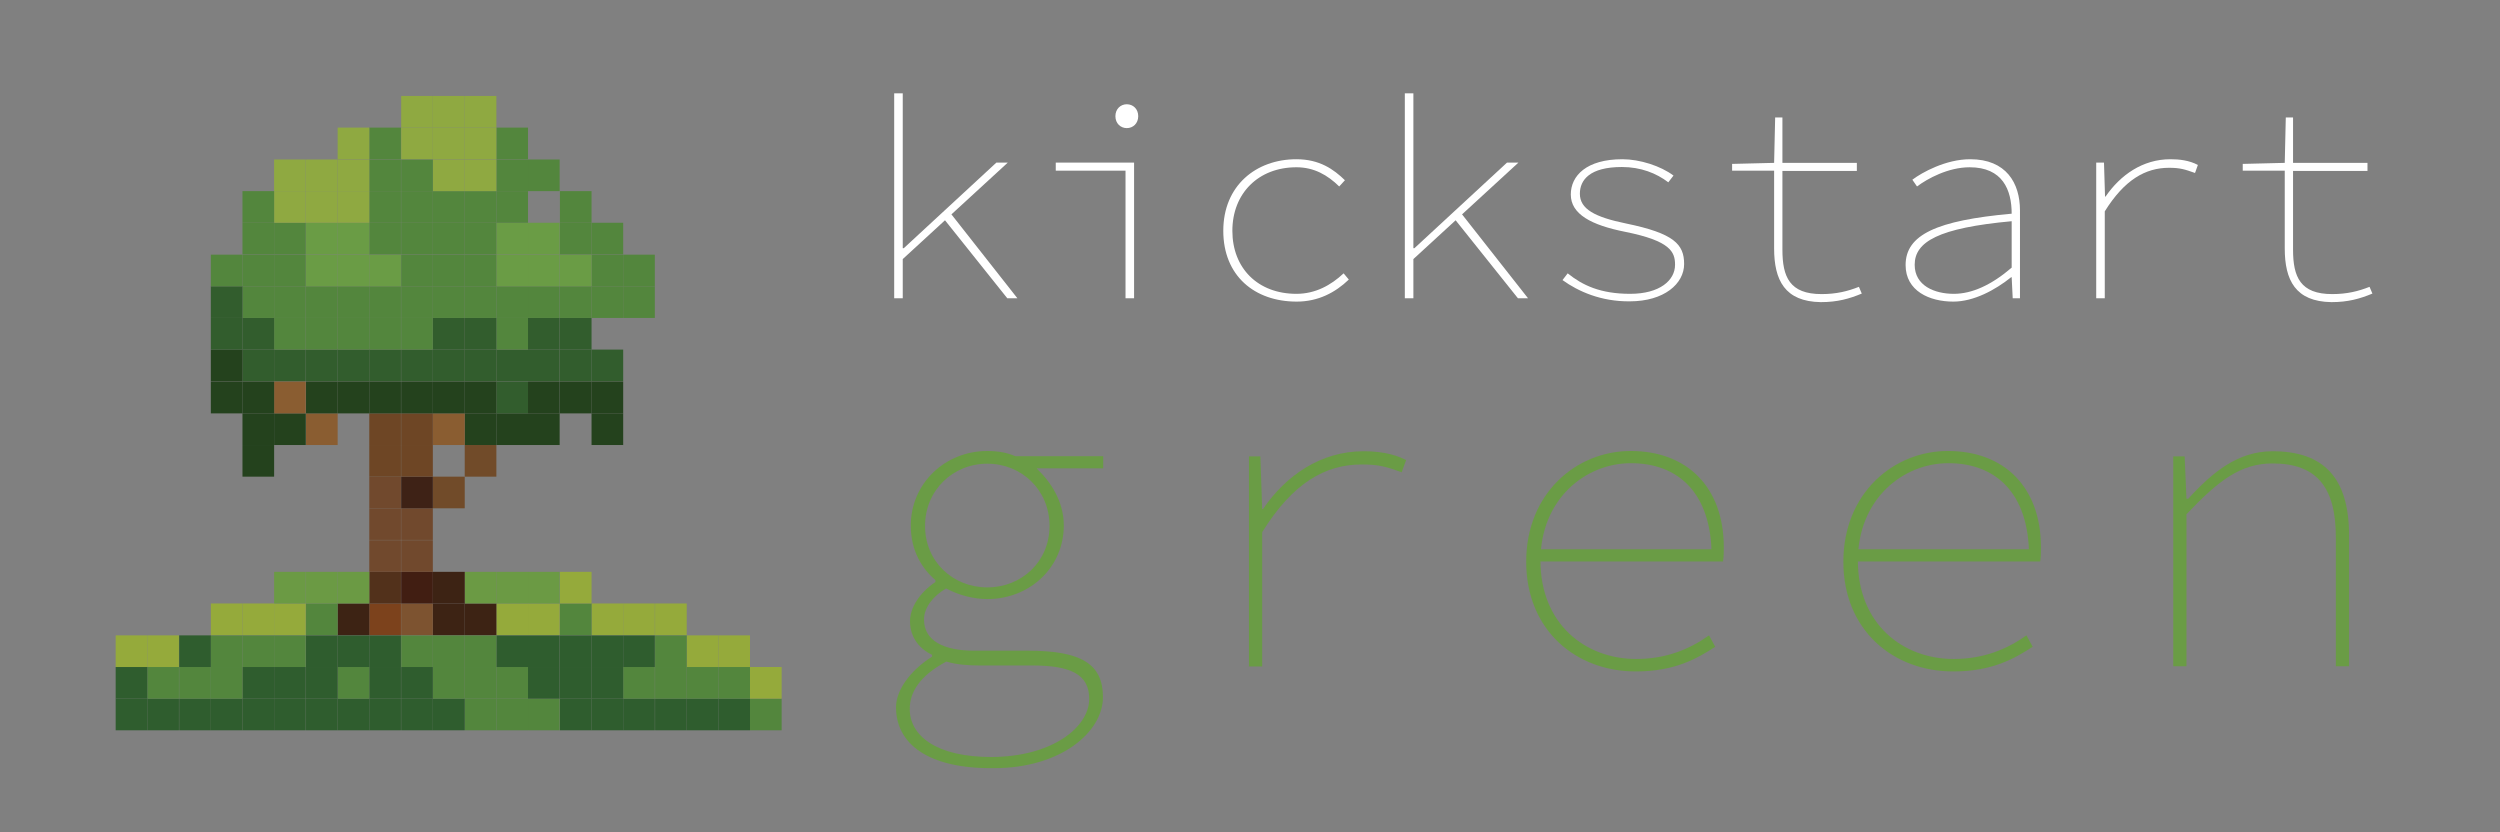 <?xml version="1.0" encoding="utf-8"?>
<!-- Generator: Adobe Illustrator 26.0.3, SVG Export Plug-In . SVG Version: 6.00 Build 0)  -->
<svg version="1.1" xmlns="http://www.w3.org/2000/svg" xmlns:xlink="http://www.w3.org/1999/xlink" x="0px" y="0px"
	 viewBox="0 0 964 321" style="enable-background:new 0 0 964 321;" xml:space="preserve">
<rect x="0" y="0" width="964" height="321" fill="#808080" stroke="none"/>
<style type="text/css">
	.st0{fill:#FFFFFF;}
	.st1{fill:#6A9C45;}
	.st2{fill:#53863D;}
	.st3{fill:#95AA3B;}
	.st4{fill:#2F5D2E;}
	.st5{fill:#24421D;}
	.st6{fill:#325D2D;}
	.st7{fill:#6B9A44;}
	.st8{fill:#3D2314;}
	.st9{fill:#714B29;}
	.st10{fill:#8FA941;}
	.st11{fill:#8A5D31;}
	.st12{fill:#7D5330;}
	.st13{fill:#411E12;}
	.st14{fill:#71492D;}
	.st15{fill:#3E2216;}
	.st16{fill:#6E4625;}
	.st17{fill:#7C421C;}
	.st18{fill:#52311B;}
</style>
<g id="Layer_1">
	<g>
		<g>
			<path class="st0" d="M344.8,36h3.3v59.7h0.4l35.7-33h4.4l-40.5,37.2V115h-3.3V36z M363.4,83.7l2.4-2.4l26.5,33.7h-3.9L363.4,83.7
				z"/>
			<path class="st0" d="M434,65.8h-26.9v-3.1h30.2V115H434V65.8z M430.1,44.8c0-2.8,2-4.6,4.4-4.6s4.4,1.8,4.4,4.6s-2,4.6-4.4,4.6
				S430.1,47.6,430.1,44.8z"/>
			<path class="st0" d="M471.7,89c0-17.5,12.7-27.6,28.2-27.6c8.9,0,14.4,3.9,18.7,8.1l-2.2,2.4c-4.5-4.4-9.7-7.4-16.5-7.4
				c-14.7,0-24.7,10.1-24.7,24.5s9.8,24.3,24.7,24.3c7.3,0,13.3-3.3,18.2-7.9l2,2.4c-5.2,5-11.8,8.5-20.1,8.5
				C483.7,116.3,471.7,106.3,471.7,89z"/>
			<path class="st0" d="M541.7,36h3.3v59.7h0.4l35.7-33h4.4l-40.5,37.2V115h-3.3V36z M560.3,83.7l2.4-2.4l26.5,33.7h-3.9L560.3,83.7
				z"/>
			<path class="st0" d="M602.5,108l2-2.6c5.7,4.6,12.6,7.9,24.1,7.9c11.4,0,17.3-5.2,17.3-11.2c0-5-1.8-9.2-19.2-12.7
				c-13.1-2.6-21-6.8-21-14.4c0-7.2,6-13.6,19.9-13.6c6.7,0,14.8,2.6,19.7,6.3l-2,2.6c-4.6-3.5-10.6-5.9-17.9-5.9
				c-12.4,0-16.2,5-16.2,10.3c0,5.9,5.7,9,17.9,11.5c18.4,3.8,22.3,8,22.3,15.6s-7.7,14.4-21,14.4
				C617.4,116.3,608.6,112.4,602.5,108z"/>
			<path class="st0" d="M684.1,95.8v-30h-16.2v-2.6l16.2-0.4l0.4-17.5h2.8v17.5H716v3.1h-28.7v30.4c0,10.5,2.8,17.1,15.1,17.1
				c5.7,0,10.1-1.1,14.4-2.8l1.1,2.6c-4.8,2-9.4,3.3-15.8,3.3C688.2,116.3,684.1,108,684.1,95.8z"/>
			<path class="st0" d="M734.8,102.2c0-11.7,12-17.2,40.9-19.8c0-9.2-3.5-17.9-16.2-17.9c-8.3,0-16.3,4.4-20.3,7.4l-1.8-2.6
				c3.7-2.8,12.9-7.9,22.3-7.9c13.9,0,19.2,9.2,19.2,19.7V115h-2.8l-0.4-8.1h-0.2c-6.1,4.9-14.4,9.4-22.3,9.4
				C744,116.3,734.8,112.2,734.8,102.2z M775.7,103.2V85.3c-28.2,2.6-37.4,7.9-37.4,16.8c0,8.1,7.7,11.2,15.1,11.2
				C760.4,113.3,767.9,109.9,775.7,103.2z"/>
			<path class="st0" d="M808.5,62.7h2.8l0.4,13.1h0.2c5.7-8.3,14.3-14.4,25-14.4c3.4,0,7.2,0.4,10.6,2.2l-1.1,3.1
				c-3.9-1.4-5.8-2-10-2c-9.1,0-17.2,4.6-24.8,16.8V115h-3.3V62.7z"/>
			<path class="st0" d="M881,95.8v-30h-16.2v-2.6l16.2-0.4l0.4-17.5h2.8v17.5h28.7v3.1h-28.7v30.4c0,10.5,2.8,17.1,15.1,17.1
				c5.7,0,10.1-1.1,14.4-2.8l1.1,2.6c-4.8,2-9.4,3.3-15.8,3.3C885.1,116.3,881,108,881,95.8z"/>
			<path class="st1" d="M345.5,272.7c0-6.3,5.1-13.9,13.9-19.5v-0.7c-4.1-1.9-8.5-6.1-8.5-12.9c0-5.1,3.4-10.8,9.8-15.2v-0.7
				c-5.1-4.4-9.5-11.2-9.5-21c0-16.3,13.2-28.8,29.5-28.8c4.4,0,7.8,0.7,10.8,2h33.9v4.7h-25.7c5.4,5.1,10.5,12.7,10.5,22
				c0,16.3-13.2,28.4-29.5,28.4c-5.1,0-10.8-1.4-15.9-4.1c-5.1,3-8.5,7.4-8.5,12c0,8.3,7.8,12,19.3,12h20.8
				c20.5,0,28.9,5.1,28.9,17.9c0,13.5-16.3,27.4-42,27.4C357.7,296.5,345.5,286.7,345.5,272.7z M420,269.5c0-9.6-7.3-12.9-22.2-12.9
				h-20.5c-3.7,0-8.5-0.3-12.4-1.5c-10.5,5.6-14.1,12-14.1,18.3c0,10.3,10.2,18.5,31.5,18.5C405.9,291.8,420,280.3,420,269.5z
				 M404.7,202.8c0-13.9-10.8-24-24-24c-13.2,0-24,10.2-24,24s10.8,23.7,24,23.7C393.9,226.5,404.7,216.6,404.7,202.8z"/>
			<path class="st1" d="M481.6,176h4.4l0.7,20.3h0.3c8.8-12.9,22.2-22.3,38.8-22.3c5.2,0,11.2,0.7,16.4,3.4l-1.7,4.7
				c-6.1-2.2-9-3-15.4-3c-14.1,0-26.6,7.1-38.4,26.1v51.8h-5.1V176z"/>
			<path class="st1" d="M588.5,216.6c0-26.4,19.3-42.7,40.3-42.7c21.7,0,35.9,13.9,35.9,37.2c0,1.7,0,3.4-0.3,5.4h-74.1v-4.7H663
				l-3,2.7c0-24.4-12.9-35.9-31.1-35.9c-17.6,0-34.9,13.9-34.9,37.6c0,24.4,17.3,37.9,36.9,37.9c11.5,0,20.5-3.7,28.1-9.1l2.4,4.4
				c-7.1,4.6-15.7,9.5-30.5,9.5C607.8,259,588.5,243.1,588.5,216.6z"/>
			<path class="st1" d="M710.8,216.6c0-26.4,19.3-42.7,40.3-42.7c21.7,0,35.9,13.9,35.9,37.2c0,1.7,0,3.4-0.3,5.4h-74.1v-4.7h72.8
				l-3,2.7c0-24.4-12.9-35.9-31.1-35.9c-17.6,0-34.9,13.9-34.9,37.6c0,24.4,17.3,37.9,36.9,37.9c11.5,0,20.5-3.7,28.1-9.1l2.4,4.4
				c-7.1,4.6-15.7,9.5-30.5,9.5C730.1,259,710.8,243.1,710.8,216.6z"/>
			<path class="st1" d="M838,176h4.4l0.7,16.3h0.7c9.6-10.5,19.3-18.3,32.5-18.3c19.8,0,29.5,10.3,29.5,32.5v50.4h-5.1v-49.8
				c0-19.1-7.3-28.4-24.4-28.4c-12.2,0-20.7,6.4-33.2,19.6v58.6H838V176z"/>
		</g>
	</g>
	<g>
		<g id="XMLID_00000170995486500819092660000008172314524420385453_">
			<g>
				<rect x="289.2" y="269.4" class="st2" width="12.2" height="12.2"/>
				<rect x="289.2" y="257.2" class="st3" width="12.2" height="12.2"/>
				<rect x="277" y="269.4" class="st4" width="12.2" height="12.2"/>
				<rect x="277" y="257.2" class="st2" width="12.2" height="12.2"/>
				<rect x="277" y="245" class="st3" width="12.2" height="12.2"/>
				<rect x="264.8" y="269.4" class="st4" width="12.2" height="12.2"/>
				<rect x="264.8" y="257.2" class="st2" width="12.2" height="12.2"/>
				<rect x="264.8" y="245" class="st3" width="12.2" height="12.2"/>
				<rect x="252.6" y="269.4" class="st4" width="12.2" height="12.2"/>
				<rect x="252.6" y="257.2" class="st2" width="12.2" height="12.2"/>
				<rect x="252.6" y="245" class="st2" width="12.2" height="12.2"/>
				<rect x="252.6" y="232.7" class="st3" width="12.2" height="12.2"/>
				<rect x="240.3" y="269.4" class="st4" width="12.2" height="12.2"/>
				<rect x="240.3" y="257.2" class="st2" width="12.2" height="12.2"/>
				<rect x="240.3" y="245" class="st4" width="12.2" height="12.2"/>
				<rect x="240.3" y="232.7" class="st3" width="12.2" height="12.2"/>
				<rect x="240.3" y="110.4" class="st2" width="12.2" height="12.2"/>
				<rect x="240.3" y="98.2" class="st2" width="12.2" height="12.2"/>
				<rect x="228.1" y="269.4" class="st4" width="12.2" height="12.2"/>
				<rect x="228.1" y="257.2" class="st4" width="12.2" height="12.2"/>
				<rect x="228.1" y="245" class="st4" width="12.2" height="12.2"/>
				<rect x="228.1" y="232.7" class="st3" width="12.2" height="12.2"/>
				<rect x="228.1" y="159.4" class="st5" width="12.2" height="12.2"/>
				<rect x="228.1" y="147.1" class="st5" width="12.2" height="12.3"/>
				<rect x="228.1" y="134.8" class="st6" width="12.2" height="12.2"/>
				<rect x="228.1" y="110.4" class="st2" width="12.2" height="12.2"/>
				<rect x="228.1" y="98.2" class="st2" width="12.2" height="12.2"/>
				<rect x="228.1" y="85.9" class="st2" width="12.2" height="12.2"/>
				<rect x="215.9" y="269.4" class="st4" width="12.2" height="12.2"/>
				<rect x="215.9" y="257.2" class="st4" width="12.2" height="12.2"/>
				<rect x="215.9" y="245" class="st4" width="12.2" height="12.2"/>
				<rect x="215.9" y="232.7" class="st2" width="12.2" height="12.2"/>
				<rect x="215.9" y="220.5" class="st3" width="12.2" height="12.2"/>
				<rect x="215.9" y="147.1" class="st5" width="12.2" height="12.3"/>
				<rect x="215.9" y="134.8" class="st6" width="12.2" height="12.2"/>
				<rect x="215.9" y="122.6" class="st6" width="12.2" height="12.2"/>
				<rect x="215.9" y="110.4" class="st2" width="12.2" height="12.2"/>
				<rect x="215.9" y="98.2" class="st1" width="12.2" height="12.2"/>
				<rect x="215.9" y="85.9" class="st2" width="12.2" height="12.2"/>
				<rect x="215.9" y="73.7" class="st2" width="12.2" height="12.2"/>
				<rect x="203.6" y="269.4" class="st2" width="12.2" height="12.2"/>
				<rect x="203.6" y="257.2" class="st4" width="12.2" height="12.2"/>
				<rect x="203.6" y="245" class="st4" width="12.2" height="12.2"/>
				<rect x="203.6" y="232.7" class="st3" width="12.2" height="12.2"/>
				<rect x="203.6" y="220.5" class="st7" width="12.2" height="12.2"/>
				<rect x="203.6" y="159.4" class="st5" width="12.2" height="12.2"/>
				<rect x="203.6" y="147.1" class="st5" width="12.2" height="12.3"/>
				<rect x="203.6" y="134.8" class="st6" width="12.2" height="12.2"/>
				<rect x="203.6" y="122.6" class="st6" width="12.2" height="12.2"/>
				<rect x="203.6" y="110.4" class="st2" width="12.2" height="12.2"/>
				<rect x="203.6" y="98.2" class="st1" width="12.2" height="12.2"/>
				<rect x="203.6" y="85.9" class="st1" width="12.2" height="12.2"/>
				<rect x="203.6" y="61.5" class="st2" width="12.2" height="12.2"/>
				<rect x="191.4" y="269.4" class="st2" width="12.2" height="12.2"/>
				<rect x="191.4" y="257.2" class="st2" width="12.2" height="12.2"/>
				<rect x="191.4" y="245" class="st4" width="12.2" height="12.2"/>
				<rect x="191.4" y="232.7" class="st3" width="12.2" height="12.2"/>
				<rect x="191.4" y="220.5" class="st7" width="12.2" height="12.2"/>
				<rect x="191.4" y="159.4" class="st5" width="12.2" height="12.2"/>
				<rect x="191.4" y="147.1" class="st6" width="12.2" height="12.3"/>
				<rect x="191.4" y="134.8" class="st6" width="12.2" height="12.2"/>
				<rect x="191.4" y="122.6" class="st2" width="12.2" height="12.2"/>
				<rect x="191.4" y="110.4" class="st2" width="12.2" height="12.2"/>
				<rect x="191.4" y="98.2" class="st1" width="12.2" height="12.2"/>
				<rect x="191.4" y="85.9" class="st1" width="12.2" height="12.2"/>
				<rect x="191.4" y="73.7" class="st2" width="12.2" height="12.2"/>
				<rect x="191.4" y="61.5" class="st2" width="12.2" height="12.2"/>
				<rect x="191.4" y="49.2" class="st2" width="12.2" height="12.2"/>
				<rect x="179.2" y="269.4" class="st2" width="12.2" height="12.2"/>
				<rect x="179.2" y="257.2" class="st2" width="12.2" height="12.2"/>
				<rect x="179.2" y="245" class="st2" width="12.2" height="12.2"/>
				<rect x="179.2" y="232.7" class="st8" width="12.2" height="12.2"/>
				<rect x="179.2" y="220.5" class="st7" width="12.2" height="12.2"/>
				<rect x="179.2" y="171.6" class="st9" width="12.2" height="12.2"/>
				<rect x="179.2" y="159.4" class="st5" width="12.2" height="12.2"/>
				<rect x="179.2" y="147.1" class="st5" width="12.2" height="12.3"/>
				<rect x="179.2" y="134.8" class="st6" width="12.2" height="12.2"/>
				<rect x="179.2" y="122.6" class="st6" width="12.2" height="12.2"/>
				<rect x="179.2" y="110.4" class="st2" width="12.2" height="12.2"/>
				<rect x="179.2" y="98.2" class="st2" width="12.2" height="12.2"/>
				<rect x="179.2" y="85.9" class="st2" width="12.2" height="12.2"/>
				<rect x="179.2" y="73.7" class="st2" width="12.2" height="12.2"/>
				<rect x="179.2" y="61.5" class="st10" width="12.2" height="12.2"/>
				<rect x="179.2" y="49.2" class="st10" width="12.2" height="12.2"/>
				<rect x="179.2" y="37" class="st10" width="12.2" height="12.2"/>
				<rect x="166.9" y="269.4" class="st4" width="12.3" height="12.2"/>
				<rect x="166.9" y="257.2" class="st2" width="12.3" height="12.2"/>
				<rect x="166.9" y="245" class="st2" width="12.3" height="12.2"/>
				<rect x="166.9" y="232.7" class="st8" width="12.3" height="12.2"/>
				<rect x="166.9" y="220.5" class="st8" width="12.3" height="12.2"/>
				<rect x="166.9" y="183.8" class="st9" width="12.3" height="12.2"/>
				<rect x="166.9" y="159.4" class="st11" width="12.3" height="12.2"/>
				<rect x="166.9" y="147.1" class="st5" width="12.3" height="12.3"/>
				<rect x="166.9" y="134.8" class="st6" width="12.3" height="12.2"/>
				<rect x="166.9" y="122.6" class="st6" width="12.3" height="12.2"/>
				<rect x="166.9" y="110.4" class="st2" width="12.3" height="12.2"/>
				<rect x="166.9" y="98.2" class="st2" width="12.3" height="12.2"/>
				<rect x="166.9" y="85.9" class="st2" width="12.3" height="12.2"/>
				<rect x="166.9" y="73.7" class="st2" width="12.3" height="12.2"/>
				<rect x="166.9" y="61.5" class="st10" width="12.3" height="12.2"/>
				<rect x="166.9" y="49.2" class="st10" width="12.3" height="12.2"/>
				<rect x="166.9" y="37" class="st10" width="12.3" height="12.2"/>
				<rect x="154.7" y="269.4" class="st4" width="12.2" height="12.2"/>
				<rect x="154.7" y="257.2" class="st4" width="12.2" height="12.2"/>
				<rect x="154.7" y="245" class="st2" width="12.2" height="12.2"/>
				<rect x="154.7" y="232.7" class="st12" width="12.2" height="12.2"/>
				<rect x="154.7" y="220.5" class="st13" width="12.2" height="12.2"/>
				<rect x="154.7" y="208.3" class="st14" width="12.2" height="12.2"/>
				<rect x="154.7" y="196" class="st14" width="12.2" height="12.2"/>
				<rect x="154.7" y="183.8" class="st15" width="12.2" height="12.2"/>
				<rect x="154.7" y="171.6" class="st16" width="12.2" height="12.2"/>
				<rect x="154.7" y="159.4" class="st16" width="12.2" height="12.2"/>
				<rect x="154.7" y="147.1" class="st5" width="12.2" height="12.3"/>
				<rect x="154.7" y="134.8" class="st6" width="12.2" height="12.2"/>
				<rect x="154.7" y="122.6" class="st2" width="12.2" height="12.2"/>
				<rect x="154.7" y="110.4" class="st2" width="12.2" height="12.2"/>
				<rect x="154.7" y="98.2" class="st2" width="12.2" height="12.2"/>
				<rect x="154.7" y="85.9" class="st2" width="12.2" height="12.2"/>
				<rect x="154.7" y="73.7" class="st2" width="12.2" height="12.2"/>
				<rect x="154.7" y="61.5" class="st2" width="12.2" height="12.2"/>
				<rect x="154.7" y="49.2" class="st10" width="12.2" height="12.2"/>
				<rect x="154.7" y="37" class="st10" width="12.2" height="12.2"/>
				<rect x="142.4" y="269.4" class="st4" width="12.2" height="12.2"/>
				<rect x="142.4" y="257.2" class="st4" width="12.2" height="12.2"/>
				<rect x="142.4" y="245" class="st4" width="12.2" height="12.2"/>
				<rect x="142.4" y="232.7" class="st17" width="12.2" height="12.2"/>
				<rect x="142.4" y="220.5" class="st18" width="12.2" height="12.2"/>
				<rect x="142.4" y="208.3" class="st14" width="12.2" height="12.2"/>
				<rect x="142.4" y="196" class="st14" width="12.2" height="12.2"/>
				<rect x="142.4" y="183.8" class="st14" width="12.2" height="12.2"/>
				<rect x="142.4" y="171.6" class="st16" width="12.2" height="12.2"/>
				<rect x="142.4" y="159.4" class="st16" width="12.2" height="12.2"/>
				<rect x="142.4" y="147.1" class="st5" width="12.2" height="12.3"/>
				<rect x="142.4" y="134.8" class="st6" width="12.2" height="12.2"/>
				<rect x="142.4" y="122.6" class="st2" width="12.2" height="12.2"/>
				<rect x="142.4" y="110.4" class="st2" width="12.2" height="12.2"/>
				<rect x="142.4" y="98.2" class="st1" width="12.2" height="12.2"/>
				<rect x="142.4" y="85.9" class="st2" width="12.2" height="12.2"/>
				<rect x="142.4" y="73.7" class="st2" width="12.2" height="12.2"/>
				<rect x="142.4" y="61.5" class="st2" width="12.2" height="12.2"/>
				<rect x="142.4" y="49.2" class="st2" width="12.2" height="12.2"/>
				<rect x="130.2" y="269.4" class="st4" width="12.2" height="12.2"/>
				<rect x="130.2" y="257.2" class="st2" width="12.2" height="12.2"/>
				<rect x="130.2" y="245" class="st4" width="12.2" height="12.2"/>
				<rect x="130.2" y="232.7" class="st8" width="12.2" height="12.2"/>
				<rect x="130.2" y="220.5" class="st7" width="12.2" height="12.2"/>
				<rect x="130.2" y="147.1" class="st5" width="12.2" height="12.3"/>
				<rect x="130.2" y="134.8" class="st6" width="12.2" height="12.2"/>
				<rect x="130.2" y="122.6" class="st2" width="12.2" height="12.2"/>
				<rect x="130.2" y="110.4" class="st2" width="12.2" height="12.2"/>
				<rect x="130.2" y="98.2" class="st1" width="12.2" height="12.2"/>
				<rect x="130.2" y="85.9" class="st1" width="12.2" height="12.2"/>
				<rect x="130.2" y="73.7" class="st10" width="12.2" height="12.2"/>
				<rect x="130.2" y="61.5" class="st10" width="12.2" height="12.2"/>
				<rect x="130.2" y="49.2" class="st10" width="12.2" height="12.2"/>
				<rect x="118" y="269.4" class="st4" width="12.2" height="12.2"/>
				<rect x="118" y="257.2" class="st4" width="12.2" height="12.2"/>
				<rect x="118" y="245" class="st4" width="12.2" height="12.2"/>
				<rect x="118" y="232.7" class="st2" width="12.2" height="12.2"/>
				<rect x="118" y="220.5" class="st7" width="12.2" height="12.2"/>
				<rect x="118" y="159.4" class="st11" width="12.2" height="12.2"/>
				<rect x="118" y="147.1" class="st5" width="12.2" height="12.3"/>
				<rect x="118" y="134.8" class="st6" width="12.2" height="12.2"/>
				<rect x="118" y="122.6" class="st2" width="12.2" height="12.2"/>
				<rect x="118" y="110.4" class="st2" width="12.2" height="12.2"/>
				<rect x="118" y="98.2" class="st1" width="12.2" height="12.2"/>
				<rect x="118" y="85.9" class="st1" width="12.2" height="12.2"/>
				<rect x="118" y="73.7" class="st10" width="12.2" height="12.2"/>
				<rect x="118" y="61.5" class="st10" width="12.2" height="12.2"/>
				<rect x="105.7" y="269.4" class="st4" width="12.2" height="12.2"/>
				<rect x="105.7" y="257.2" class="st4" width="12.2" height="12.2"/>
				<rect x="105.7" y="245" class="st2" width="12.2" height="12.2"/>
				<rect x="105.7" y="232.7" class="st3" width="12.2" height="12.2"/>
				<rect x="105.7" y="220.5" class="st7" width="12.2" height="12.2"/>
				<rect x="105.7" y="159.4" class="st5" width="12.2" height="12.2"/>
				<rect x="105.7" y="147.1" class="st11" width="12.2" height="12.3"/>
				<rect x="105.7" y="134.8" class="st6" width="12.2" height="12.2"/>
				<rect x="105.7" y="122.6" class="st2" width="12.2" height="12.2"/>
				<rect x="105.7" y="110.4" class="st2" width="12.2" height="12.2"/>
				<rect x="105.7" y="98.2" class="st2" width="12.2" height="12.2"/>
				<rect x="105.7" y="85.9" class="st2" width="12.2" height="12.2"/>
				<rect x="105.7" y="73.7" class="st10" width="12.2" height="12.2"/>
				<rect x="105.7" y="61.5" class="st10" width="12.2" height="12.2"/>
				<rect x="93.5" y="269.4" class="st4" width="12.2" height="12.2"/>
				<rect x="93.5" y="257.2" class="st4" width="12.2" height="12.2"/>
				<rect x="93.5" y="245" class="st2" width="12.2" height="12.2"/>
				<rect x="93.5" y="232.7" class="st3" width="12.2" height="12.2"/>
				<rect x="93.5" y="171.6" class="st5" width="12.2" height="12.2"/>
				<rect x="93.5" y="159.4" class="st5" width="12.2" height="12.2"/>
				<rect x="93.5" y="147.1" class="st5" width="12.2" height="12.3"/>
				<rect x="93.5" y="134.8" class="st6" width="12.2" height="12.2"/>
				<rect x="93.5" y="122.6" class="st6" width="12.2" height="12.2"/>
				<rect x="93.5" y="110.4" class="st2" width="12.2" height="12.2"/>
				<rect x="93.5" y="98.2" class="st2" width="12.2" height="12.2"/>
				<rect x="93.5" y="85.9" class="st2" width="12.2" height="12.2"/>
				<rect x="93.5" y="73.7" class="st2" width="12.2" height="12.2"/>
				<rect x="81.3" y="269.4" class="st4" width="12.2" height="12.2"/>
				<rect x="81.3" y="257.2" class="st2" width="12.2" height="12.2"/>
				<rect x="81.3" y="245" class="st2" width="12.2" height="12.2"/>
				<rect x="81.3" y="232.7" class="st3" width="12.2" height="12.2"/>
				<rect x="81.3" y="147.1" class="st5" width="12.2" height="12.3"/>
				<rect x="81.3" y="134.8" class="st5" width="12.2" height="12.2"/>
				<rect x="81.3" y="122.6" class="st6" width="12.2" height="12.2"/>
				<rect x="81.3" y="110.4" class="st6" width="12.2" height="12.2"/>
				<rect x="81.3" y="98.2" class="st2" width="12.2" height="12.2"/>
				<rect x="69.1" y="269.4" class="st4" width="12.2" height="12.2"/>
				<rect x="69.1" y="257.2" class="st2" width="12.2" height="12.2"/>
				<rect x="69.1" y="245" class="st4" width="12.2" height="12.2"/>
				<rect x="56.8" y="269.4" class="st4" width="12.2" height="12.2"/>
				<rect x="56.8" y="257.2" class="st2" width="12.2" height="12.2"/>
				<rect x="56.8" y="245" class="st3" width="12.2" height="12.2"/>
				<rect x="44.6" y="269.4" class="st4" width="12.2" height="12.2"/>
				<rect x="44.6" y="257.2" class="st4" width="12.2" height="12.2"/>
				<rect x="44.6" y="245" class="st3" width="12.2" height="12.2"/>
			</g>
		</g>
	</g>
</g>
<g id="Layer_2">
</g>
</svg>
